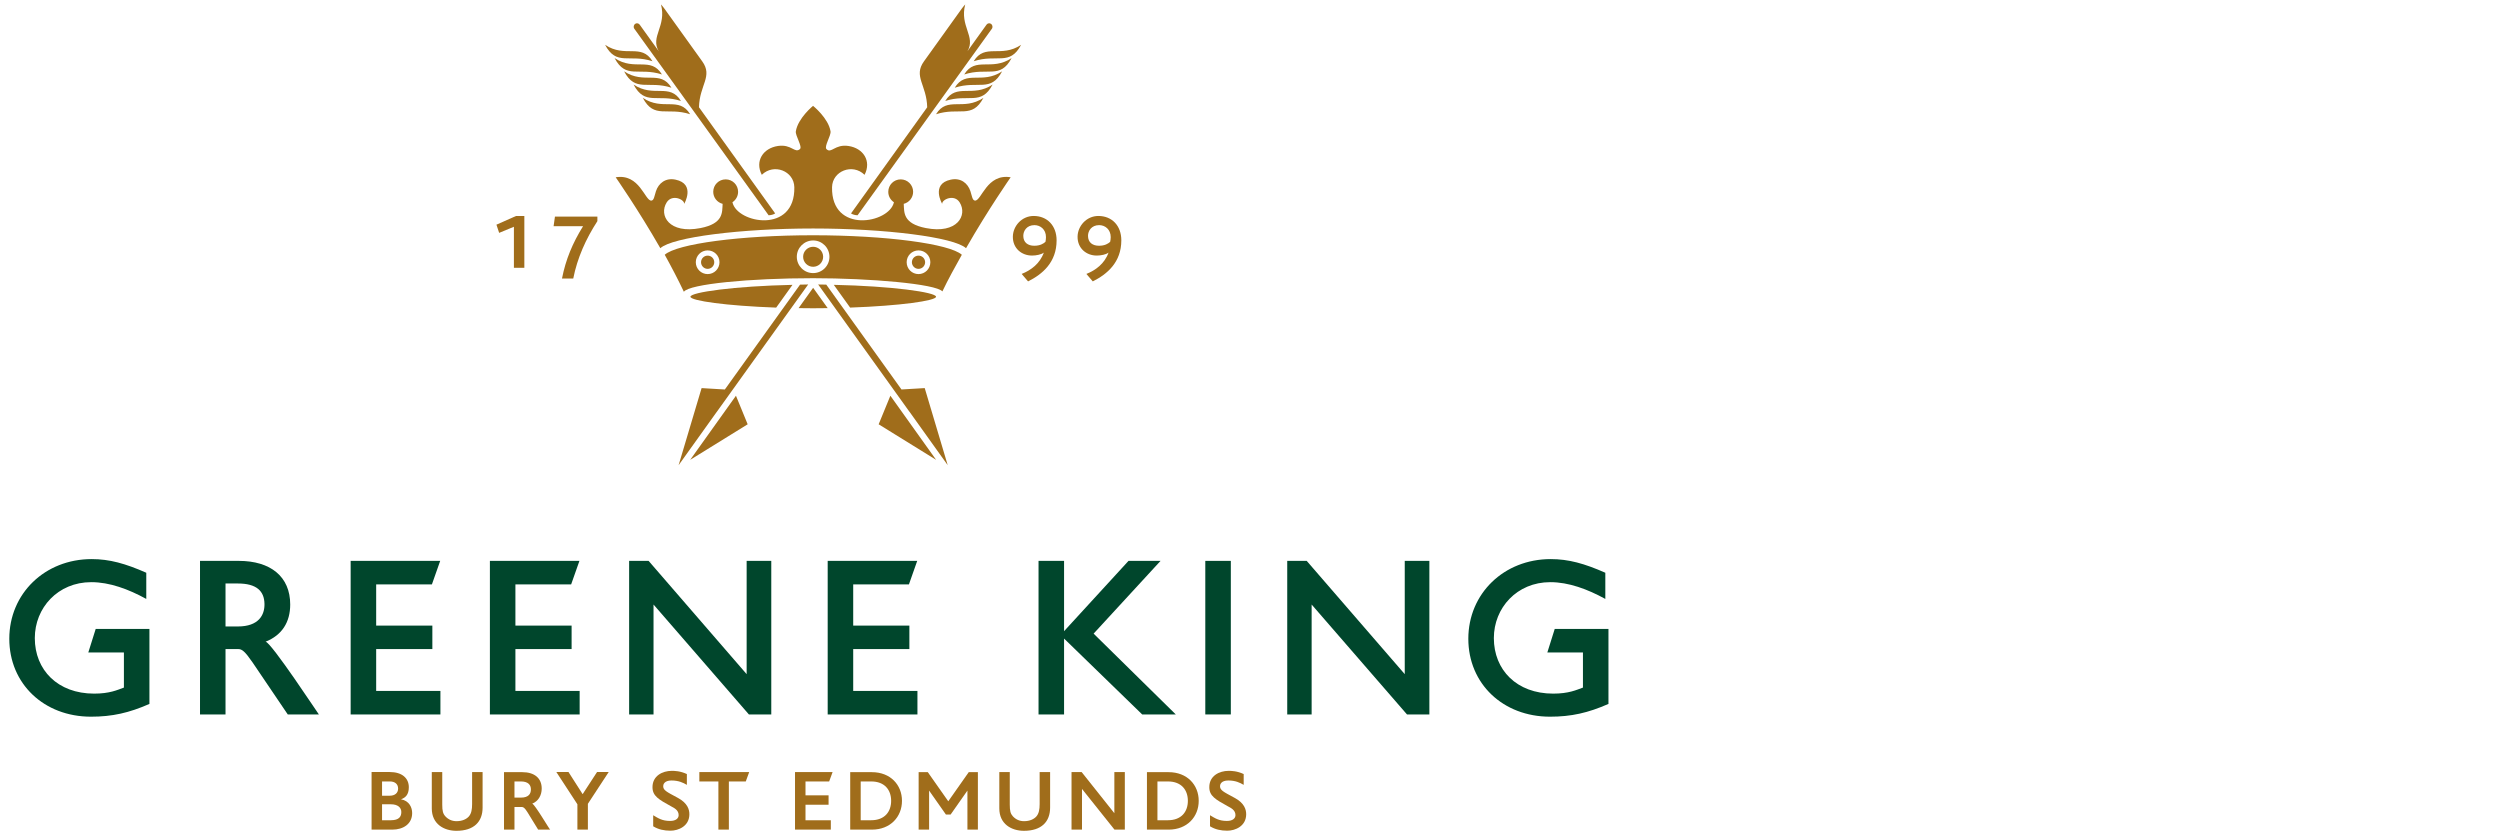 <?xml version="1.0" encoding="UTF-8" standalone="no"?>
<!DOCTYPE svg PUBLIC "-//W3C//DTD SVG 1.1//EN" "http://www.w3.org/Graphics/SVG/1.1/DTD/svg11.dtd">
<svg width="100%" height="100%" viewBox="0 0 300 100" version="1.1" xmlns="http://www.w3.org/2000/svg" xmlns:xlink="http://www.w3.org/1999/xlink" xml:space="preserve" xmlns:serif="http://www.serif.com/" style="fill-rule:evenodd;clip-rule:evenodd;stroke-linejoin:round;stroke-miterlimit:2;">
    <g id="g16713" transform="matrix(1.036,0,0,1.036,-341.015,-728.014)">
        <g>
            <path id="path15569" d="M339.706,785.73C334.259,785.73 330.242,781.918 330.242,776.707C330.242,771.47 334.363,767.476 339.783,767.476C341.857,767.476 343.698,767.995 346.109,769.058L346.109,772.091C344.035,770.951 341.857,770.148 339.731,770.148C335.867,770.148 333.197,773.127 333.197,776.628C333.197,780.311 335.841,783.059 340.069,783.059C341.857,783.059 342.739,782.644 343.517,782.359L343.517,778.288L339.394,778.288L340.25,775.566L346.473,775.566L346.473,784.252C344.113,785.288 342.169,785.73 339.706,785.73" style="fill:rgb(0,70,44);fill-rule:nonzero;"/>
            <path id="path15573" d="M356.714,770.302L355.287,770.302L355.287,775.28L356.714,775.28C359.126,775.28 359.826,773.959 359.8,772.663C359.774,771.184 358.892,770.302 356.714,770.302M362.496,785.47L358.426,779.455C357.516,778.132 357.18,777.899 356.766,777.899L355.287,777.899L355.287,785.47L352.332,785.47L352.332,767.683L356.818,767.683C360.5,767.683 362.78,769.499 362.78,772.739C362.78,774.788 361.823,776.291 359.93,777.044C360.603,777.148 366.074,785.47 366.1,785.47L362.496,785.47Z" style="fill:rgb(0,70,44);fill-rule:nonzero;"/>
            <path id="path15577" d="M369.781,785.47L369.781,767.683L380.153,767.683L379.193,770.407L372.737,770.407L372.737,775.177L379.245,775.177L379.245,777.899L372.737,777.899L372.737,782.749L380.179,782.749L380.179,785.47L369.781,785.47Z" style="fill:rgb(0,70,44);fill-rule:nonzero;"/>
            <path id="path15581" d="M385.91,785.47L385.91,767.683L396.281,767.683L395.321,770.407L388.865,770.407L388.865,775.177L395.374,775.177L395.374,777.899L388.865,777.899L388.865,782.749L396.306,782.749L396.306,785.47L385.91,785.47Z" style="fill:rgb(0,70,44);fill-rule:nonzero;"/>
            <path id="path15585" d="M415.909,785.47L404.863,772.739L404.863,785.47L402.037,785.47L402.037,767.683L404.293,767.683L415.649,780.803L415.649,767.683L418.502,767.683L418.502,785.47L415.909,785.47Z" style="fill:rgb(0,70,44);fill-rule:nonzero;"/>
            <path id="path15589" d="M425.036,785.47L425.036,767.683L435.406,767.683L434.446,770.407L427.992,770.407L427.992,775.177L434.498,775.177L434.498,777.899L427.992,777.899L427.992,782.749L435.432,782.749L435.432,785.47L425.036,785.47Z" style="fill:rgb(0,70,44);fill-rule:nonzero;"/>
            <path id="path15593" d="M461.465,785.47L452.416,776.681L452.416,785.47L449.459,785.47L449.459,767.683L452.416,767.683L452.416,775.826L459.881,767.683L463.592,767.683L455.839,776.11L465.355,785.47L461.465,785.47Z" style="fill:rgb(0,70,44);fill-rule:nonzero;"/>
            <rect id="path15595" x="468.775" y="767.683" width="2.957" height="17.787" style="fill:rgb(0,70,44);fill-rule:nonzero;"/>
            <path id="path15599" d="M492.137,785.47L481.092,772.739L481.092,785.47L478.265,785.47L478.265,767.683L480.521,767.683L491.877,780.803L491.877,767.683L494.729,767.683L494.729,785.47L492.137,785.47Z" style="fill:rgb(0,70,44);fill-rule:nonzero;"/>
            <path id="path15603" d="M508.706,785.73C503.26,785.73 499.241,781.918 499.241,776.707C499.241,771.47 503.366,767.476 508.784,767.476C510.858,767.476 512.7,767.995 515.11,769.058L515.11,772.091C513.036,770.951 510.858,770.148 508.732,770.148C504.869,770.148 502.198,773.127 502.198,776.628C502.198,780.311 504.844,783.059 509.069,783.059C510.858,783.059 511.74,782.644 512.518,782.359L512.518,778.288L508.394,778.288L509.249,775.566L515.473,775.566L515.473,784.252C513.113,785.288 511.169,785.73 508.706,785.73" style="fill:rgb(0,70,44);fill-rule:nonzero;"/>
            <path id="path15607" d="M374.437,795.876L373.418,795.876L373.418,797.724L374.437,797.724C375.43,797.724 375.65,797.268 375.65,796.771C375.65,796.263 375.251,795.876 374.437,795.876M374.327,793.231L373.418,793.231L373.418,794.883L374.313,794.883C374.893,794.883 375.278,794.58 375.278,794.056C375.278,793.534 374.906,793.231 374.327,793.231M374.603,798.812L372.205,798.812L372.205,792.14L374.301,792.14C375.747,792.14 376.519,792.858 376.519,793.904C376.519,794.802 376.09,795.131 375.61,795.298C376.587,795.477 376.905,796.263 376.905,796.896C376.905,798.15 375.886,798.812 374.603,798.812" style="fill:rgb(160,109,27);fill-rule:nonzero;"/>
            <path id="path15611" d="M382.031,798.949C380.584,798.949 379.179,798.164 379.179,796.357L379.179,792.141L380.391,792.141L380.391,795.905C380.391,796.648 380.474,796.965 380.749,797.269C381.093,797.64 381.521,797.833 382.044,797.833C382.707,797.833 383.188,797.598 383.464,797.294C383.768,796.951 383.849,796.468 383.849,795.848L383.849,792.141L385.064,792.141L385.064,796.262C385.064,797.889 384.071,798.949 382.031,798.949" style="fill:rgb(160,109,27);fill-rule:nonzero;"/>
            <path id="path15615" d="M389.5,793.231L388.756,793.231L388.756,795.104L389.5,795.104C390.41,795.104 390.659,794.649 390.659,794.153C390.659,793.644 390.355,793.231 389.5,793.231M391.499,798.812L390.246,796.772C389.928,796.263 389.763,796.192 389.611,796.192L388.756,796.192L388.756,798.812L387.544,798.812L387.544,792.156L389.679,792.156C391.059,792.156 391.912,792.844 391.912,794.056C391.912,794.828 391.527,795.517 390.811,795.807C391.099,795.848 392.822,798.812 392.891,798.812L391.499,798.812Z" style="fill:rgb(160,109,27);fill-rule:nonzero;"/>
            <path id="path15619" d="M397.26,795.82L397.26,798.812L396.045,798.812L396.045,795.876L393.607,792.14L395.013,792.14L396.653,794.704L398.321,792.14L399.671,792.14L397.26,795.82Z" style="fill:rgb(160,109,27);fill-rule:nonzero;"/>
            <path id="path15623" d="M406.823,798.936C406.093,798.936 405.432,798.798 404.824,798.426L404.824,797.145C405.403,797.489 405.857,797.805 406.783,797.805C407.457,797.805 407.773,797.502 407.773,797.129C407.773,796.538 407.223,796.29 406.92,796.125C405.445,795.312 404.743,794.912 404.743,793.892C404.743,792.582 405.9,792.004 406.975,792.004C407.307,792.004 407.952,792.015 408.725,792.374L408.725,793.629C408.311,793.382 407.773,793.12 406.947,793.12C406.093,793.12 405.983,793.602 405.983,793.768C405.983,794.249 406.34,794.414 407.651,795.117C408.823,795.738 409.015,796.496 409.015,797.034C409.015,798.398 407.761,798.936 406.823,798.936" style="fill:rgb(160,109,27);fill-rule:nonzero;"/>
            <path id="path15627" d="M415.548,793.231L413.59,793.231L413.59,798.812L412.377,798.812L412.377,793.231L410.17,793.231L410.17,792.141L415.946,792.141L415.548,793.231Z" style="fill:rgb(160,109,27);fill-rule:nonzero;"/>
            <path id="path15631" d="M425.207,793.231L422.466,793.231L422.466,794.843L425.139,794.843L425.139,795.932L422.466,795.932L422.466,797.724L425.4,797.724L425.4,798.812L421.252,798.812L421.252,792.141L425.607,792.141L425.207,793.231Z" style="fill:rgb(160,109,27);fill-rule:nonzero;"/>
            <path id="path15635" d="M430.072,793.231L428.86,793.231L428.86,797.724L430.072,797.724C431.656,797.724 432.386,796.717 432.386,795.477C432.386,794.236 431.656,793.231 430.072,793.231M430.156,798.812L427.645,798.812L427.645,792.156L430.156,792.156C432.304,792.156 433.641,793.629 433.641,795.477C433.641,797.323 432.304,798.812 430.156,798.812" style="fill:rgb(160,109,27);fill-rule:nonzero;"/>
            <path id="path15639" d="M441.222,798.812L441.222,794.29L439.279,797.06L438.727,797.06L436.783,794.29L436.783,798.812L435.571,798.812L435.571,792.156L436.633,792.156L439.003,795.53L441.374,792.156L442.434,792.156L442.434,798.812L441.222,798.812Z" style="fill:rgb(160,109,27);fill-rule:nonzero;"/>
            <path id="path15643" d="M447.768,798.949C446.32,798.949 444.916,798.164 444.916,796.357L444.916,792.141L446.127,792.141L446.127,795.905C446.127,796.648 446.211,796.965 446.486,797.269C446.831,797.64 447.258,797.833 447.782,797.833C448.443,797.833 448.924,797.598 449.2,797.294C449.504,796.951 449.587,796.468 449.587,795.848L449.587,792.141L450.8,792.141L450.8,796.262C450.8,797.889 449.807,798.949 447.768,798.949" style="fill:rgb(160,109,27);fill-rule:nonzero;"/>
            <path id="path15647" d="M458.256,798.812L454.493,794.097L454.493,798.812L453.28,798.812L453.28,792.141L454.45,792.141L458.241,796.91L458.241,792.141L459.454,792.141L459.454,798.812L458.256,798.812Z" style="fill:rgb(160,109,27);fill-rule:nonzero;"/>
            <path id="path15651" d="M464.443,793.231L463.231,793.231L463.231,797.724L464.443,797.724C466.028,797.724 466.756,796.717 466.756,795.477C466.756,794.236 466.028,793.231 464.443,793.231M464.526,798.812L462.016,798.812L462.016,792.156L464.526,792.156C466.675,792.156 468.012,793.629 468.012,795.477C468.012,797.323 466.675,798.812 464.526,798.812" style="fill:rgb(160,109,27);fill-rule:nonzero;"/>
            <path id="path15655" d="M471.318,798.936C470.589,798.936 469.928,798.798 469.321,798.426L469.321,797.145C469.9,797.489 470.354,797.805 471.28,797.805C471.954,797.805 472.269,797.502 472.269,797.129C472.269,796.538 471.718,796.29 471.416,796.125C469.941,795.312 469.238,794.912 469.238,793.892C469.238,792.582 470.396,792.004 471.472,792.004C471.802,792.004 472.449,792.015 473.221,792.374L473.221,793.629C472.808,793.382 472.269,793.12 471.444,793.12C470.589,793.12 470.48,793.602 470.48,793.768C470.48,794.249 470.837,794.414 472.146,795.117C473.318,795.738 473.51,796.496 473.51,797.034C473.51,798.398 472.257,798.936 471.318,798.936" style="fill:rgb(160,109,27);fill-rule:nonzero;"/>
            <path id="path15659" d="M395.564,734.981L394.26,734.981C394.697,732.757 395.491,730.869 396.703,728.915L393.288,728.915L393.445,727.809L398.36,727.809L398.36,728.331C397.016,730.409 396.034,732.601 395.564,734.981" style="fill:rgb(160,109,27);fill-rule:nonzero;"/>
            <path id="path15663" d="M399.254,707.91C401.589,709.472 403.44,707.681 404.744,709.809C402.045,708.934 400.576,710.401 399.254,707.91" style="fill:rgb(160,109,27);fill-rule:nonzero;"/>
            <path id="path15667" d="M403.62,714.053C405.954,715.614 407.806,713.823 409.108,715.95C406.411,715.079 404.942,716.543 403.62,714.053" style="fill:rgb(160,109,27);fill-rule:nonzero;"/>
            <path id="path15671" d="M400.353,709.444C402.69,711.005 404.538,709.216 405.841,711.341C403.144,710.471 401.673,711.936 400.353,709.444" style="fill:rgb(160,109,27);fill-rule:nonzero;"/>
            <path id="path15675" d="M401.453,710.978C403.788,712.541 405.639,710.749 406.94,712.877C404.241,712.003 402.775,713.47 401.453,710.978" style="fill:rgb(160,109,27);fill-rule:nonzero;"/>
            <path id="path15679" d="M402.552,712.511C404.889,714.076 406.737,712.284 408.041,714.412C405.342,713.538 403.874,715.005 402.552,712.511" style="fill:rgb(160,109,27);fill-rule:nonzero;"/>
            <path id="path15683" d="M410.128,715.143C410.186,712.546 411.766,711.561 410.502,709.818L406.107,703.693C406.002,703.546 405.875,703.392 405.726,703.233C406.397,705.763 404.458,706.954 405.473,708.658C404.134,706.793 403.258,705.57 403.258,705.57C403.137,705.402 402.899,705.363 402.73,705.483C402.563,705.606 402.522,705.841 402.613,706.01L418.193,727.65C418.426,727.65 418.765,727.574 418.952,727.436C418.954,727.435 414.352,721.02 410.129,715.143" style="fill:rgb(160,109,27);fill-rule:nonzero;"/>
            <path id="path15687" d="M447.44,707.91C445.101,709.472 443.253,707.681 441.948,709.809C444.648,708.934 446.116,710.401 447.44,707.91" style="fill:rgb(160,109,27);fill-rule:nonzero;"/>
            <path id="path15691" d="M443.073,714.053C440.737,715.614 438.887,713.823 437.585,715.95C440.282,715.079 441.75,716.543 443.073,714.053" style="fill:rgb(160,109,27);fill-rule:nonzero;"/>
            <path id="path15695" d="M446.339,709.444C444.001,711.005 442.153,709.216 440.851,711.341C443.548,710.471 445.016,711.936 446.339,709.444" style="fill:rgb(160,109,27);fill-rule:nonzero;"/>
            <path id="path15699" d="M445.24,710.978C442.904,712.541 441.053,710.749 439.752,712.877C442.45,712.003 443.918,713.47 445.24,710.978" style="fill:rgb(160,109,27);fill-rule:nonzero;"/>
            <path id="path15703" d="M444.14,712.511C441.804,714.076 439.956,712.284 438.653,714.412C441.349,713.538 442.818,715.005 444.14,712.511" style="fill:rgb(160,109,27);fill-rule:nonzero;"/>
            <path id="path15707" d="M436.562,715.143C436.507,712.546 434.928,711.561 436.191,709.818L440.583,703.693C440.692,703.546 440.818,703.392 440.966,703.233C440.297,705.763 442.233,706.954 441.219,708.658C442.558,706.793 443.437,705.57 443.437,705.57C443.555,705.402 443.793,705.363 443.961,705.483C444.128,705.606 444.17,705.841 444.079,706.01L428.499,727.65C428.266,727.65 427.927,727.574 427.739,727.436C427.738,727.435 432.342,721.02 436.562,715.143" style="fill:rgb(160,109,27);fill-rule:nonzero;"/>
            <path id="path15711" d="M424.51,732.459C424.51,733.099 423.99,733.618 423.35,733.618C422.711,733.618 422.191,733.099 422.191,732.459C422.191,731.819 422.711,731.301 423.35,731.301C423.99,731.301 424.51,731.819 424.51,732.459" style="fill:rgb(160,109,27);fill-rule:nonzero;"/>
            <path id="path15715" d="M411.897,733.091C411.897,733.513 411.557,733.858 411.133,733.858C410.709,733.858 410.367,733.512 410.367,733.091C410.367,732.667 410.709,732.326 411.133,732.326C411.557,732.326 411.897,732.667 411.897,733.091" style="fill:rgb(160,109,27);fill-rule:nonzero;"/>
            <path id="path15719" d="M436.322,733.091C436.322,733.513 435.979,733.858 435.557,733.858C435.134,733.858 434.79,733.512 434.79,733.091C434.79,732.667 435.134,732.326 435.557,732.326C435.98,732.326 436.322,732.667 436.322,733.091" style="fill:rgb(160,109,27);fill-rule:nonzero;"/>
            <path id="path15723" d="M435.556,734.464C434.796,734.464 434.183,733.85 434.183,733.09C434.183,732.333 434.796,731.72 435.556,731.72C436.314,731.72 436.927,732.333 436.927,733.09C436.927,733.85 436.314,734.464 435.556,734.464M423.35,734.349C422.306,734.349 421.46,733.503 421.46,732.46C421.46,731.416 422.306,730.569 423.35,730.569C424.395,730.569 425.24,731.416 425.24,732.46C425.24,733.503 424.395,734.349 423.35,734.349M411.132,734.464C410.374,734.464 409.759,733.85 409.759,733.09C409.759,732.333 410.374,731.72 411.132,731.72C411.891,731.72 412.504,732.333 412.504,733.09C412.504,733.85 411.891,734.464 411.132,734.464M423.346,729.966C414.932,729.966 407.58,730.953 406.162,732.225C406.908,733.57 407.726,735.134 408.378,736.513C408.996,735.616 416.007,734.94 423.348,734.94C429.97,734.94 437.57,735.6 438.322,736.47C438.975,735.092 439.824,733.57 440.574,732.225C439.154,730.953 431.762,729.966 423.346,729.966" style="fill:rgb(160,109,27);fill-rule:nonzero;"/>
            <path id="path15727" d="M441.062,731.465C443.634,726.965 446.232,723.25 446.232,723.25C443.46,722.793 442.857,725.982 442.104,725.951C441.793,725.936 441.749,725.423 441.572,724.873C441.266,723.93 440.442,723.279 439.293,723.525C436.937,724.023 438.308,726.346 438.298,726.331C438.248,725.823 439.694,725.157 440.322,726.159C441.258,727.651 440.052,729.849 436.409,729.133C433.714,728.606 433.91,727.301 433.845,726.331L433.845,726.327C434.469,726.171 434.933,725.606 434.933,724.933C434.933,724.137 434.288,723.493 433.494,723.493C432.698,723.493 432.054,724.137 432.054,724.933C432.054,725.439 432.314,725.885 432.709,726.142C432.708,726.15 432.706,726.154 432.705,726.161C432.161,728.588 425.428,729.844 425.541,724.393C425.581,722.526 427.912,721.597 429.308,722.965C430.137,721.358 429.148,719.881 427.447,719.625C425.859,719.385 425.456,720.56 424.893,719.984C424.599,719.684 425.436,718.43 425.368,717.932C425.121,716.4 423.34,714.976 423.34,714.976C423.34,714.976 421.592,716.4 421.345,717.932C421.277,718.43 422.136,719.712 421.821,719.984C421.213,720.512 420.855,719.385 419.268,719.625C417.567,719.881 416.576,721.358 417.404,722.965C418.804,721.597 421.133,722.526 421.172,724.393C421.287,729.844 414.552,728.588 414.009,726.161C414.007,726.154 414.006,726.15 414.002,726.142C414.396,725.885 414.659,725.439 414.659,724.933C414.659,724.137 414.016,723.493 413.219,723.493C412.424,723.493 411.779,724.137 411.779,724.933C411.779,725.606 412.243,726.172 412.867,726.327L412.867,726.331C412.802,727.302 412.998,728.607 410.303,729.134C406.66,729.85 405.451,727.653 406.387,726.161C407.018,725.158 408.463,725.825 408.416,726.333C408.405,726.348 409.775,724.025 407.416,723.526C406.27,723.281 405.444,723.931 405.14,724.874C404.963,725.425 404.919,725.938 404.608,725.953C403.858,725.983 403.254,722.794 400.48,723.251C400.48,723.251 403.076,726.966 405.652,731.466C407.051,730.181 414.996,729.182 423.346,729.182C431.692,729.182 439.662,730.181 441.062,731.466" style="fill:rgb(160,109,27);fill-rule:nonzero;"/>
            <path id="path15731" d="M409.138,737.087C409.138,737.555 413.309,738.141 419.07,738.346L420.959,735.71C414.253,735.855 409.138,736.57 409.138,737.087" style="fill:rgb(160,109,27);fill-rule:nonzero;"/>
            <path id="path15735" d="M437.587,737.087C437.587,736.569 432.47,735.851 425.743,735.709L427.636,738.345C433.4,738.14 437.587,737.555 437.587,737.087" style="fill:rgb(160,109,27);fill-rule:nonzero;"/>
            <path id="path15739" d="M423.352,736.057L423.337,736.072L421.664,738.407C422.217,738.415 422.776,738.422 423.348,738.422C423.92,738.422 424.481,738.415 425.036,738.407L423.364,736.072L423.352,736.057Z" style="fill:rgb(160,109,27);fill-rule:nonzero;"/>
            <path id="path15743" d="M412.2,750.41L422.775,735.667L421.834,735.686L413.124,747.831L410.431,747.67L407.768,756.599L412.187,750.423C412.19,750.42 412.195,750.416 412.202,750.412" style="fill:rgb(160,109,27);fill-rule:nonzero;"/>
            <path id="path15747" d="M409.109,755.98L415.767,751.862L414.411,748.554L409.109,755.98Z" style="fill:rgb(160,109,27);fill-rule:nonzero;"/>
            <path id="path15751" d="M434.521,750.422L438.939,756.598L436.276,747.669L433.584,747.829L424.872,735.683L423.933,735.668L434.507,750.411C434.511,750.415 434.518,750.418 434.522,750.422" style="fill:rgb(160,109,27);fill-rule:nonzero;"/>
            <path id="path15755" d="M430.94,751.862L437.597,755.981L432.297,748.553L430.94,751.862Z" style="fill:rgb(160,109,27);fill-rule:nonzero;"/>
            <path id="path15759" d="M448.986,728.793C448.088,728.793 447.694,729.461 447.694,730.034C447.694,730.806 448.226,731.181 448.966,731.181C449.643,731.181 450.018,730.941 450.258,730.733C450.288,730.575 450.32,730.421 450.32,730.181C450.32,729.294 449.675,728.793 448.986,728.793M448.246,735.31L447.504,734.445C448.559,734.027 449.611,733.267 450.071,731.974C449.778,732.203 449.183,732.318 448.703,732.318C447.495,732.318 446.474,731.473 446.484,730.138C446.492,728.907 447.515,727.731 448.894,727.731C450.456,727.731 451.551,728.846 451.551,730.555C451.551,733.099 449.915,734.475 448.246,735.31" style="fill:rgb(160,109,27);fill-rule:nonzero;"/>
            <path id="path15763" d="M456.483,728.793C455.587,728.793 455.189,729.461 455.189,730.034C455.189,730.806 455.721,731.181 456.463,731.181C457.14,731.181 457.515,730.941 457.752,730.733C457.786,730.575 457.819,730.421 457.819,730.181C457.819,729.294 457.171,728.793 456.483,728.793M455.741,735.31L455.001,734.445C456.055,734.027 457.107,733.267 457.567,731.974C457.274,732.203 456.68,732.318 456.2,732.318C454.992,732.318 453.969,731.473 453.98,730.138C453.988,728.907 455.012,727.731 456.388,727.731C457.953,727.731 459.048,728.846 459.048,730.555C459.048,733.099 457.408,734.475 455.741,735.31" style="fill:rgb(160,109,27);fill-rule:nonzero;"/>
            <path id="path15767" d="M388.691,733.734L388.691,728.982L386.982,729.689L386.668,728.741L388.942,727.732L389.9,727.732L389.9,733.734L388.691,733.734Z" style="fill:rgb(160,109,27);fill-rule:nonzero;"/>
        </g>
    </g>
</svg>
